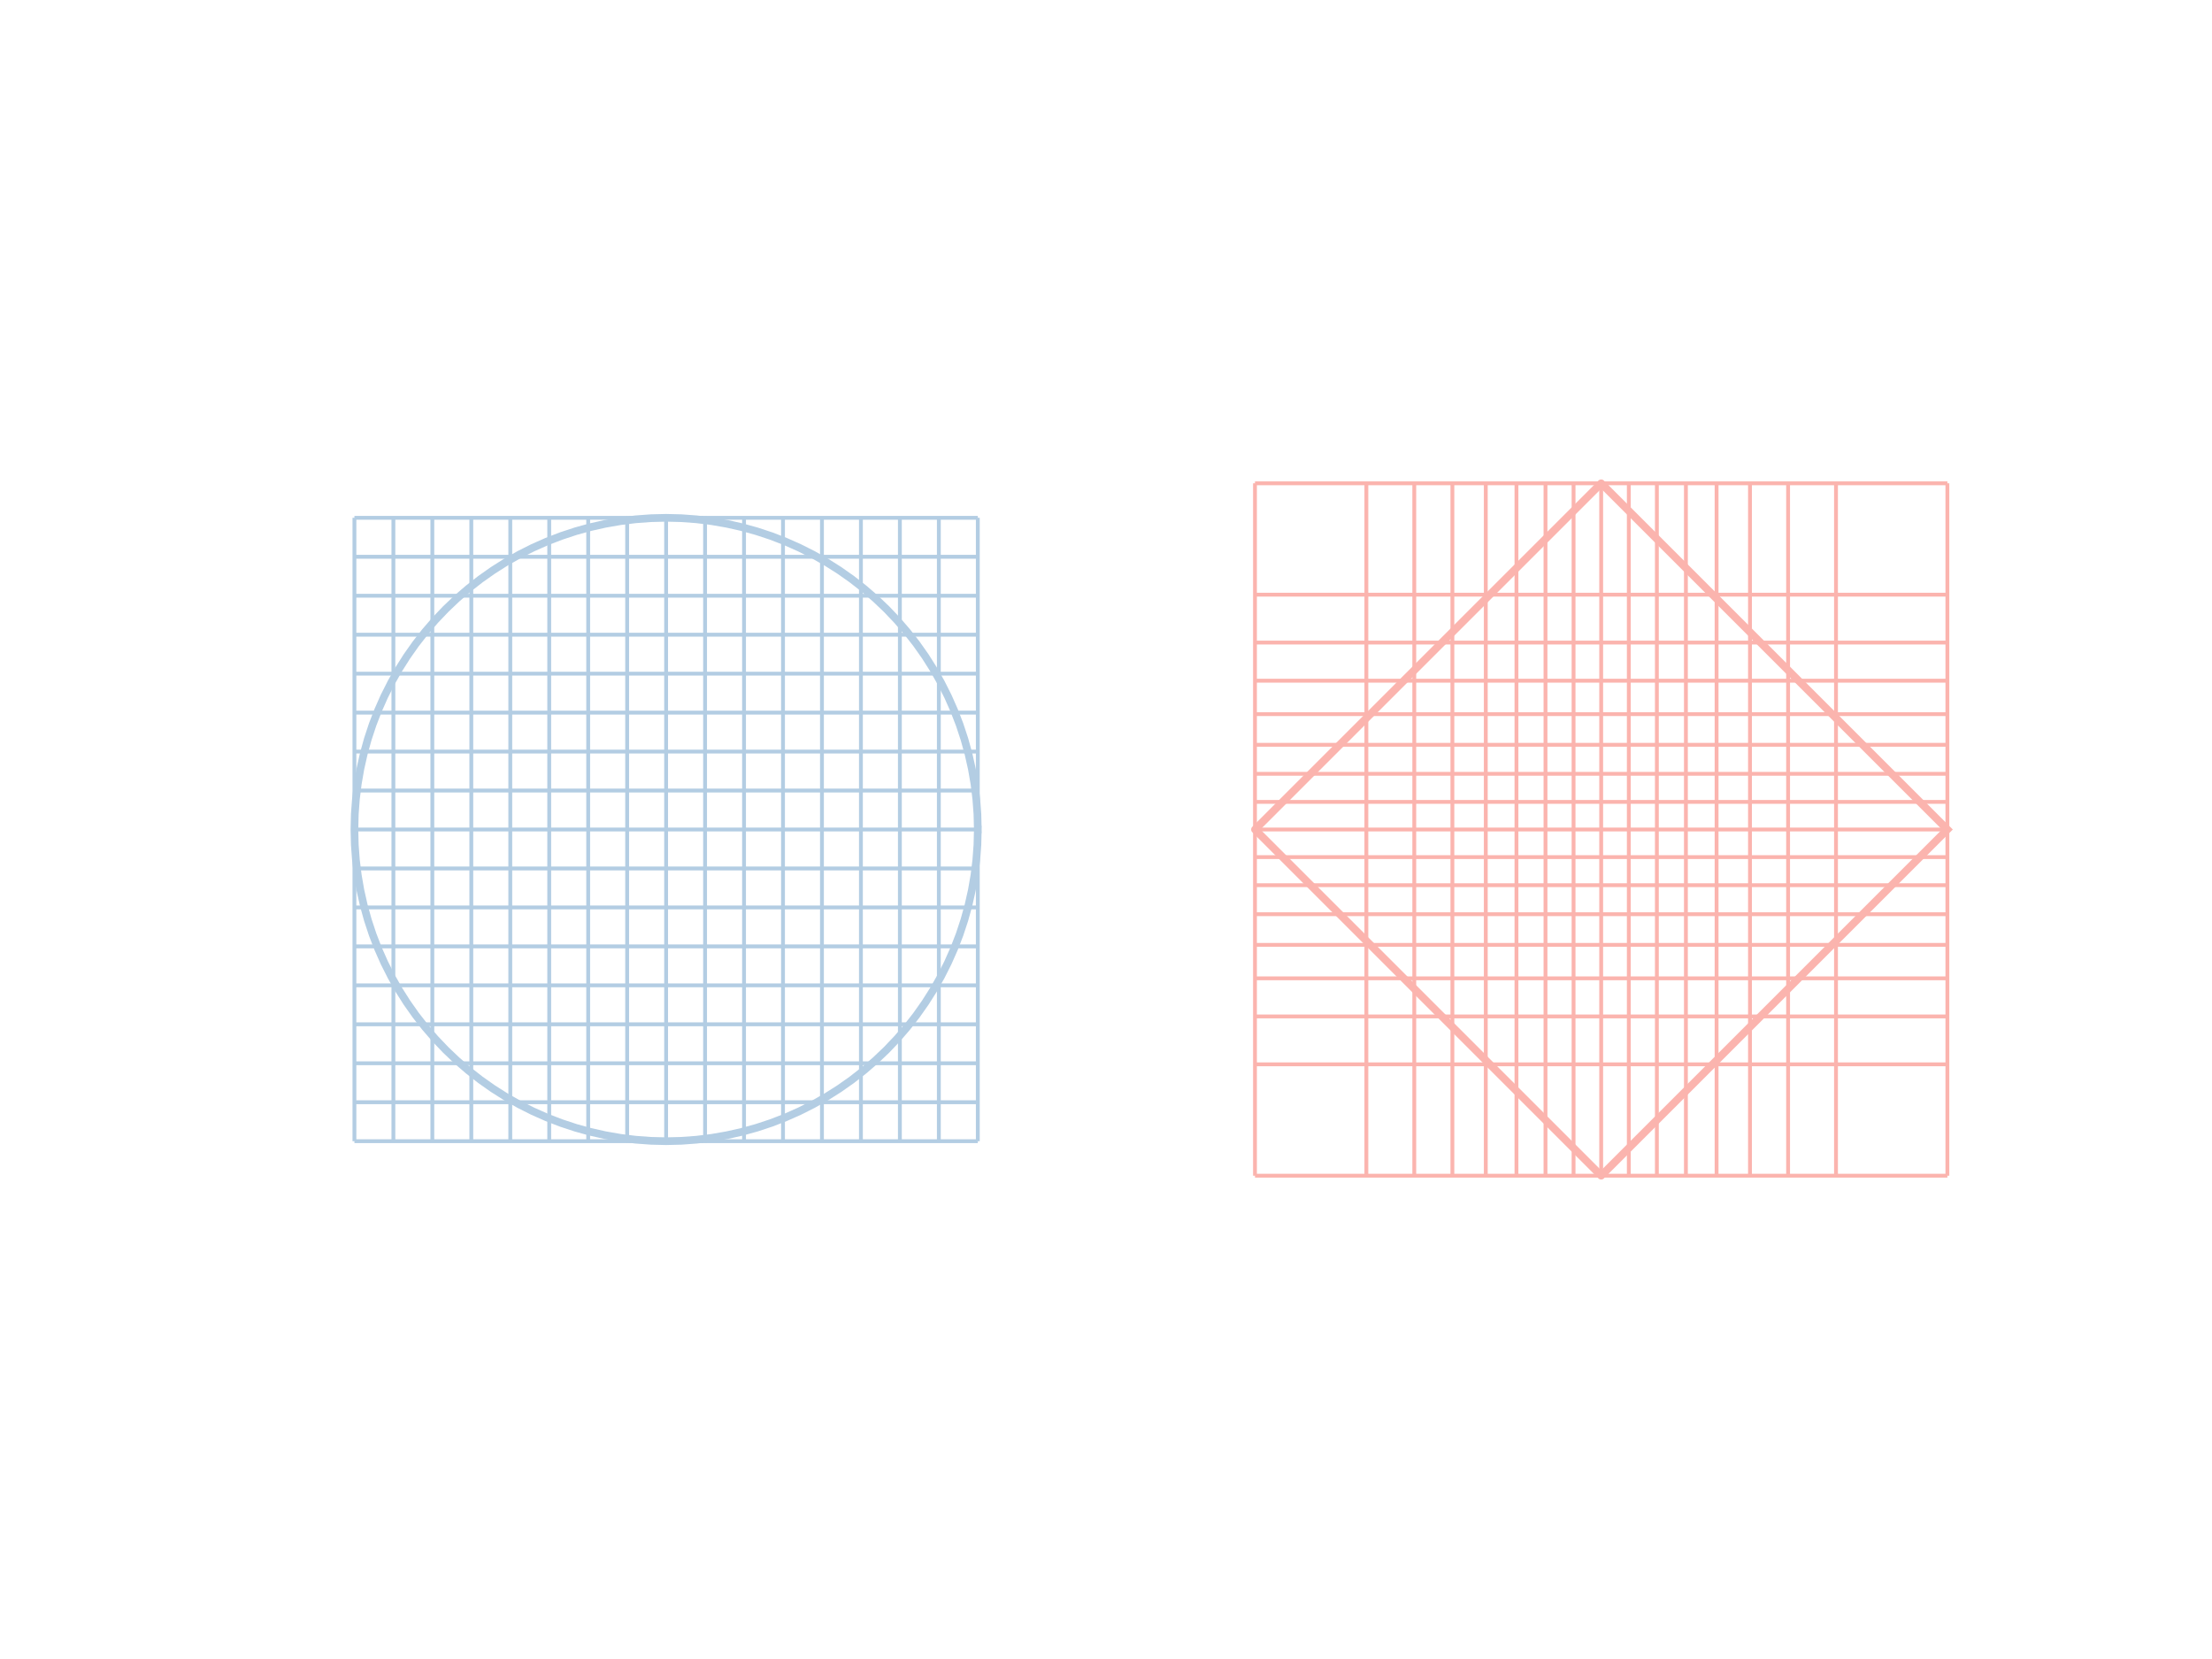 <?xml version="1.0" encoding="utf-8" standalone="no"?>
<!DOCTYPE svg PUBLIC "-//W3C//DTD SVG 1.1//EN"
  "http://www.w3.org/Graphics/SVG/1.1/DTD/svg11.dtd">
<!-- Created with matplotlib (http://matplotlib.org/) -->
<svg height="432pt" version="1.1" viewBox="0 0 576 432" width="576pt" xmlns="http://www.w3.org/2000/svg" xmlns:xlink="http://www.w3.org/1999/xlink">
 <defs>
  <style type="text/css">
*{stroke-linecap:butt;stroke-linejoin:round;stroke-miterlimit:100000;}
  </style>
 </defs>
 <g id="figure_1">
  <g id="patch_1">
   <path d="M 0 432 
L 576 432 
L 576 0 
L 0 0 
L 0 432 
z
" style="fill:none;"/>
  </g>
  <g id="axes_1">
   <g id="LineCollection_1">
    <path clip-path="url(#p9616a47c0f)" d="M 92.291 297.164 
L 254.618 297.164 
" style="fill:none;stroke:#b3cde3;"/>
    <path clip-path="url(#p9616a47c0f)" d="M 92.291 287.018 
L 254.618 287.018 
" style="fill:none;stroke:#b3cde3;"/>
    <path clip-path="url(#p9616a47c0f)" d="M 92.291 276.873 
L 254.618 276.873 
" style="fill:none;stroke:#b3cde3;"/>
    <path clip-path="url(#p9616a47c0f)" d="M 92.291 266.727 
L 254.618 266.727 
" style="fill:none;stroke:#b3cde3;"/>
    <path clip-path="url(#p9616a47c0f)" d="M 92.291 256.582 
L 254.618 256.582 
" style="fill:none;stroke:#b3cde3;"/>
    <path clip-path="url(#p9616a47c0f)" d="M 92.291 246.436 
L 254.618 246.436 
" style="fill:none;stroke:#b3cde3;"/>
    <path clip-path="url(#p9616a47c0f)" d="M 92.291 236.291 
L 254.618 236.291 
" style="fill:none;stroke:#b3cde3;"/>
    <path clip-path="url(#p9616a47c0f)" d="M 92.291 226.145 
L 254.618 226.145 
" style="fill:none;stroke:#b3cde3;"/>
    <path clip-path="url(#p9616a47c0f)" d="M 92.291 216 
L 254.618 216 
" style="fill:none;stroke:#b3cde3;"/>
    <path clip-path="url(#p9616a47c0f)" d="M 92.291 205.855 
L 254.618 205.855 
" style="fill:none;stroke:#b3cde3;"/>
    <path clip-path="url(#p9616a47c0f)" d="M 92.291 195.709 
L 254.618 195.709 
" style="fill:none;stroke:#b3cde3;"/>
    <path clip-path="url(#p9616a47c0f)" d="M 92.291 185.564 
L 254.618 185.564 
" style="fill:none;stroke:#b3cde3;"/>
    <path clip-path="url(#p9616a47c0f)" d="M 92.291 175.418 
L 254.618 175.418 
" style="fill:none;stroke:#b3cde3;"/>
    <path clip-path="url(#p9616a47c0f)" d="M 92.291 165.273 
L 254.618 165.273 
" style="fill:none;stroke:#b3cde3;"/>
    <path clip-path="url(#p9616a47c0f)" d="M 92.291 155.127 
L 254.618 155.127 
" style="fill:none;stroke:#b3cde3;"/>
    <path clip-path="url(#p9616a47c0f)" d="M 92.291 144.982 
L 254.618 144.982 
" style="fill:none;stroke:#b3cde3;"/>
    <path clip-path="url(#p9616a47c0f)" d="M 92.291 134.836 
L 254.618 134.836 
" style="fill:none;stroke:#b3cde3;"/>
   </g>
   <g id="LineCollection_2">
    <path clip-path="url(#p9616a47c0f)" d="M 92.291 297.164 
L 92.291 134.836 
" style="fill:none;stroke:#b3cde3;"/>
    <path clip-path="url(#p9616a47c0f)" d="M 102.436 297.164 
L 102.436 134.836 
" style="fill:none;stroke:#b3cde3;"/>
    <path clip-path="url(#p9616a47c0f)" d="M 112.582 297.164 
L 112.582 134.836 
" style="fill:none;stroke:#b3cde3;"/>
    <path clip-path="url(#p9616a47c0f)" d="M 122.727 297.164 
L 122.727 134.836 
" style="fill:none;stroke:#b3cde3;"/>
    <path clip-path="url(#p9616a47c0f)" d="M 132.873 297.164 
L 132.873 134.836 
" style="fill:none;stroke:#b3cde3;"/>
    <path clip-path="url(#p9616a47c0f)" d="M 143.018 297.164 
L 143.018 134.836 
" style="fill:none;stroke:#b3cde3;"/>
    <path clip-path="url(#p9616a47c0f)" d="M 153.164 297.164 
L 153.164 134.836 
" style="fill:none;stroke:#b3cde3;"/>
    <path clip-path="url(#p9616a47c0f)" d="M 163.309 297.164 
L 163.309 134.836 
" style="fill:none;stroke:#b3cde3;"/>
    <path clip-path="url(#p9616a47c0f)" d="M 173.455 297.164 
L 173.455 134.836 
" style="fill:none;stroke:#b3cde3;"/>
    <path clip-path="url(#p9616a47c0f)" d="M 183.6 297.164 
L 183.6 134.836 
" style="fill:none;stroke:#b3cde3;"/>
    <path clip-path="url(#p9616a47c0f)" d="M 193.745 297.164 
L 193.745 134.836 
" style="fill:none;stroke:#b3cde3;"/>
    <path clip-path="url(#p9616a47c0f)" d="M 203.891 297.164 
L 203.891 134.836 
" style="fill:none;stroke:#b3cde3;"/>
    <path clip-path="url(#p9616a47c0f)" d="M 214.036 297.164 
L 214.036 134.836 
" style="fill:none;stroke:#b3cde3;"/>
    <path clip-path="url(#p9616a47c0f)" d="M 224.182 297.164 
L 224.182 134.836 
" style="fill:none;stroke:#b3cde3;"/>
    <path clip-path="url(#p9616a47c0f)" d="M 234.327 297.164 
L 234.327 134.836 
" style="fill:none;stroke:#b3cde3;"/>
    <path clip-path="url(#p9616a47c0f)" d="M 244.473 297.164 
L 244.473 134.836 
" style="fill:none;stroke:#b3cde3;"/>
    <path clip-path="url(#p9616a47c0f)" d="M 254.618 297.164 
L 254.618 134.836 
" style="fill:none;stroke:#b3cde3;"/>
   </g>
   <g id="line2d_1">
    <path clip-path="url(#p9616a47c0f)" d="M 254.618 216 
L 254.52 212.017 
L 254.227 208.045 
L 253.74 204.091 
L 253.059 200.166 
L 252.186 196.279 
L 251.123 192.439 
L 249.874 188.657 
L 248.44 184.94 
L 246.826 181.298 
L 245.034 177.74 
L 243.071 174.274 
L 240.94 170.908 
L 238.646 167.651 
L 236.195 164.51 
L 233.593 161.494 
L 230.846 158.609 
L 227.961 155.862 
L 224.944 153.26 
L 221.804 150.809 
L 218.547 148.515 
L 215.181 146.384 
L 211.715 144.42 
L 208.156 142.629 
L 204.515 141.015 
L 200.798 139.581 
L 197.015 138.331 
L 193.176 137.269 
L 189.289 136.396 
L 185.364 135.715 
L 181.41 135.227 
L 177.437 134.934 
L 173.455 134.836 
L 169.472 134.934 
L 165.499 135.227 
L 161.545 135.715 
L 157.62 136.396 
L 153.733 137.269 
L 149.894 138.331 
L 146.111 139.581 
L 142.395 141.015 
L 138.753 142.629 
L 135.194 144.42 
L 131.728 146.384 
L 128.362 148.515 
L 125.105 150.809 
L 121.965 153.26 
L 118.948 155.862 
L 116.063 158.609 
L 113.316 161.494 
L 110.714 164.51 
L 108.263 167.651 
L 105.969 170.908 
L 103.838 174.274 
L 101.875 177.74 
L 100.083 181.298 
L 98.469 184.94 
L 97.035 188.657 
L 95.786 192.439 
L 94.723 196.279 
L 93.85 200.166 
L 93.169 204.091 
L 92.682 208.045 
L 92.389 212.017 
L 92.291 216 
L 92.389 219.983 
L 92.682 223.955 
L 93.169 227.909 
L 93.85 231.834 
L 94.723 235.721 
L 95.786 239.561 
L 97.035 243.343 
L 98.469 247.06 
L 100.083 250.702 
L 101.875 254.26 
L 103.838 257.726 
L 105.969 261.092 
L 108.263 264.349 
L 110.714 267.49 
L 113.316 270.506 
L 116.063 273.391 
L 118.948 276.138 
L 121.965 278.74 
L 125.105 281.191 
L 128.362 283.485 
L 131.728 285.616 
L 135.194 287.58 
L 138.753 289.371 
L 142.395 290.985 
L 146.111 292.419 
L 149.894 293.669 
L 153.733 294.731 
L 157.62 295.604 
L 161.545 296.285 
L 165.499 296.773 
L 169.472 297.066 
L 173.455 297.164 
L 177.437 297.066 
L 181.41 296.773 
L 185.364 296.285 
L 189.289 295.604 
L 193.176 294.731 
L 197.015 293.669 
L 200.798 292.419 
L 204.515 290.985 
L 208.156 289.371 
L 211.715 287.58 
L 215.181 285.616 
L 218.547 283.485 
L 221.804 281.191 
L 224.944 278.74 
L 227.961 276.138 
L 230.846 273.391 
L 233.593 270.506 
L 236.195 267.49 
L 238.646 264.349 
L 240.94 261.092 
L 243.071 257.726 
L 245.034 254.26 
L 246.826 250.702 
L 248.44 247.06 
L 249.874 243.343 
L 251.123 239.561 
L 252.186 235.721 
L 253.059 231.834 
L 253.74 227.909 
L 254.227 223.955 
L 254.52 219.983 
L 254.618 216 
L 254.618 216 
" style="fill:none;stroke:#b3cde3;stroke-linecap:square;stroke-width:2.0;"/>
   </g>
  </g>
  <g id="axes_2">
   <g id="LineCollection_3">
    <path clip-path="url(#pfbb617ab4d)" d="M 326.795 306.15 
L 507.096 306.15 
" style="fill:none;stroke:#fbb4ae;"/>
    <path clip-path="url(#pfbb617ab4d)" d="M 326.795 277.147 
L 507.096 277.147 
" style="fill:none;stroke:#fbb4ae;"/>
    <path clip-path="url(#pfbb617ab4d)" d="M 326.795 264.671 
L 507.096 264.671 
" style="fill:none;stroke:#fbb4ae;"/>
    <path clip-path="url(#pfbb617ab4d)" d="M 326.795 254.747 
L 507.096 254.747 
" style="fill:none;stroke:#fbb4ae;"/>
    <path clip-path="url(#pfbb617ab4d)" d="M 326.795 246.05 
L 507.096 246.05 
" style="fill:none;stroke:#fbb4ae;"/>
    <path clip-path="url(#pfbb617ab4d)" d="M 326.795 238.061 
L 507.096 238.061 
" style="fill:none;stroke:#fbb4ae;"/>
    <path clip-path="url(#pfbb617ab4d)" d="M 326.795 230.502 
L 507.096 230.502 
" style="fill:none;stroke:#fbb4ae;"/>
    <path clip-path="url(#pfbb617ab4d)" d="M 326.795 223.193 
L 507.096 223.193 
" style="fill:none;stroke:#fbb4ae;"/>
    <path clip-path="url(#pfbb617ab4d)" d="M 326.795 216 
L 507.096 216 
" style="fill:none;stroke:#fbb4ae;"/>
    <path clip-path="url(#pfbb617ab4d)" d="M 326.795 208.807 
L 507.096 208.807 
" style="fill:none;stroke:#fbb4ae;"/>
    <path clip-path="url(#pfbb617ab4d)" d="M 326.795 201.498 
L 507.096 201.498 
" style="fill:none;stroke:#fbb4ae;"/>
    <path clip-path="url(#pfbb617ab4d)" d="M 326.795 193.939 
L 507.096 193.939 
" style="fill:none;stroke:#fbb4ae;"/>
    <path clip-path="url(#pfbb617ab4d)" d="M 326.795 185.95 
L 507.096 185.95 
" style="fill:none;stroke:#fbb4ae;"/>
    <path clip-path="url(#pfbb617ab4d)" d="M 326.795 177.253 
L 507.096 177.253 
" style="fill:none;stroke:#fbb4ae;"/>
    <path clip-path="url(#pfbb617ab4d)" d="M 326.795 167.329 
L 507.096 167.329 
" style="fill:none;stroke:#fbb4ae;"/>
    <path clip-path="url(#pfbb617ab4d)" d="M 326.795 154.853 
L 507.096 154.853 
" style="fill:none;stroke:#fbb4ae;"/>
    <path clip-path="url(#pfbb617ab4d)" d="M 326.795 125.85 
L 507.096 125.85 
" style="fill:none;stroke:#fbb4ae;"/>
   </g>
   <g id="LineCollection_4">
    <path clip-path="url(#pfbb617ab4d)" d="M 326.795 306.15 
L 326.795 125.85 
" style="fill:none;stroke:#fbb4ae;"/>
    <path clip-path="url(#pfbb617ab4d)" d="M 355.799 306.15 
L 355.799 125.85 
" style="fill:none;stroke:#fbb4ae;"/>
    <path clip-path="url(#pfbb617ab4d)" d="M 368.274 306.15 
L 368.274 125.85 
" style="fill:none;stroke:#fbb4ae;"/>
    <path clip-path="url(#pfbb617ab4d)" d="M 378.199 306.15 
L 378.199 125.85 
" style="fill:none;stroke:#fbb4ae;"/>
    <path clip-path="url(#pfbb617ab4d)" d="M 386.895 306.15 
L 386.895 125.85 
" style="fill:none;stroke:#fbb4ae;"/>
    <path clip-path="url(#pfbb617ab4d)" d="M 394.884 306.15 
L 394.884 125.85 
" style="fill:none;stroke:#fbb4ae;"/>
    <path clip-path="url(#pfbb617ab4d)" d="M 402.444 306.15 
L 402.444 125.85 
" style="fill:none;stroke:#fbb4ae;"/>
    <path clip-path="url(#pfbb617ab4d)" d="M 409.753 306.15 
L 409.753 125.85 
" style="fill:none;stroke:#fbb4ae;"/>
    <path clip-path="url(#pfbb617ab4d)" d="M 416.945 306.15 
L 416.945 125.85 
" style="fill:none;stroke:#fbb4ae;"/>
    <path clip-path="url(#pfbb617ab4d)" d="M 424.138 306.15 
L 424.138 125.85 
" style="fill:none;stroke:#fbb4ae;"/>
    <path clip-path="url(#pfbb617ab4d)" d="M 431.447 306.15 
L 431.447 125.85 
" style="fill:none;stroke:#fbb4ae;"/>
    <path clip-path="url(#pfbb617ab4d)" d="M 439.007 306.15 
L 439.007 125.85 
" style="fill:none;stroke:#fbb4ae;"/>
    <path clip-path="url(#pfbb617ab4d)" d="M 446.995 306.15 
L 446.995 125.85 
" style="fill:none;stroke:#fbb4ae;"/>
    <path clip-path="url(#pfbb617ab4d)" d="M 455.692 306.15 
L 455.692 125.85 
" style="fill:none;stroke:#fbb4ae;"/>
    <path clip-path="url(#pfbb617ab4d)" d="M 465.617 306.15 
L 465.617 125.85 
" style="fill:none;stroke:#fbb4ae;"/>
    <path clip-path="url(#pfbb617ab4d)" d="M 478.092 306.15 
L 478.092 125.85 
" style="fill:none;stroke:#fbb4ae;"/>
    <path clip-path="url(#pfbb617ab4d)" d="M 507.096 306.15 
L 507.096 125.85 
" style="fill:none;stroke:#fbb4ae;"/>
   </g>
   <g id="line2d_2">
    <path clip-path="url(#pfbb617ab4d)" d="M 507.096 216 
L 416.945 125.85 
L 326.795 216 
L 416.945 306.15 
L 507.096 216 
L 507.096 216 
" style="fill:none;stroke:#fbb4ae;stroke-linecap:square;stroke-width:2.0;"/>
   </g>
  </g>
 </g>
 <defs>
  <clipPath id="p9616a47c0f">
   <rect height="202.909" width="202.909" x="72.0" y="114.545"/>
  </clipPath>
  <clipPath id="pfbb617ab4d">
   <rect height="202.909" width="202.909" x="315.491" y="114.545"/>
  </clipPath>
 </defs>
</svg>
